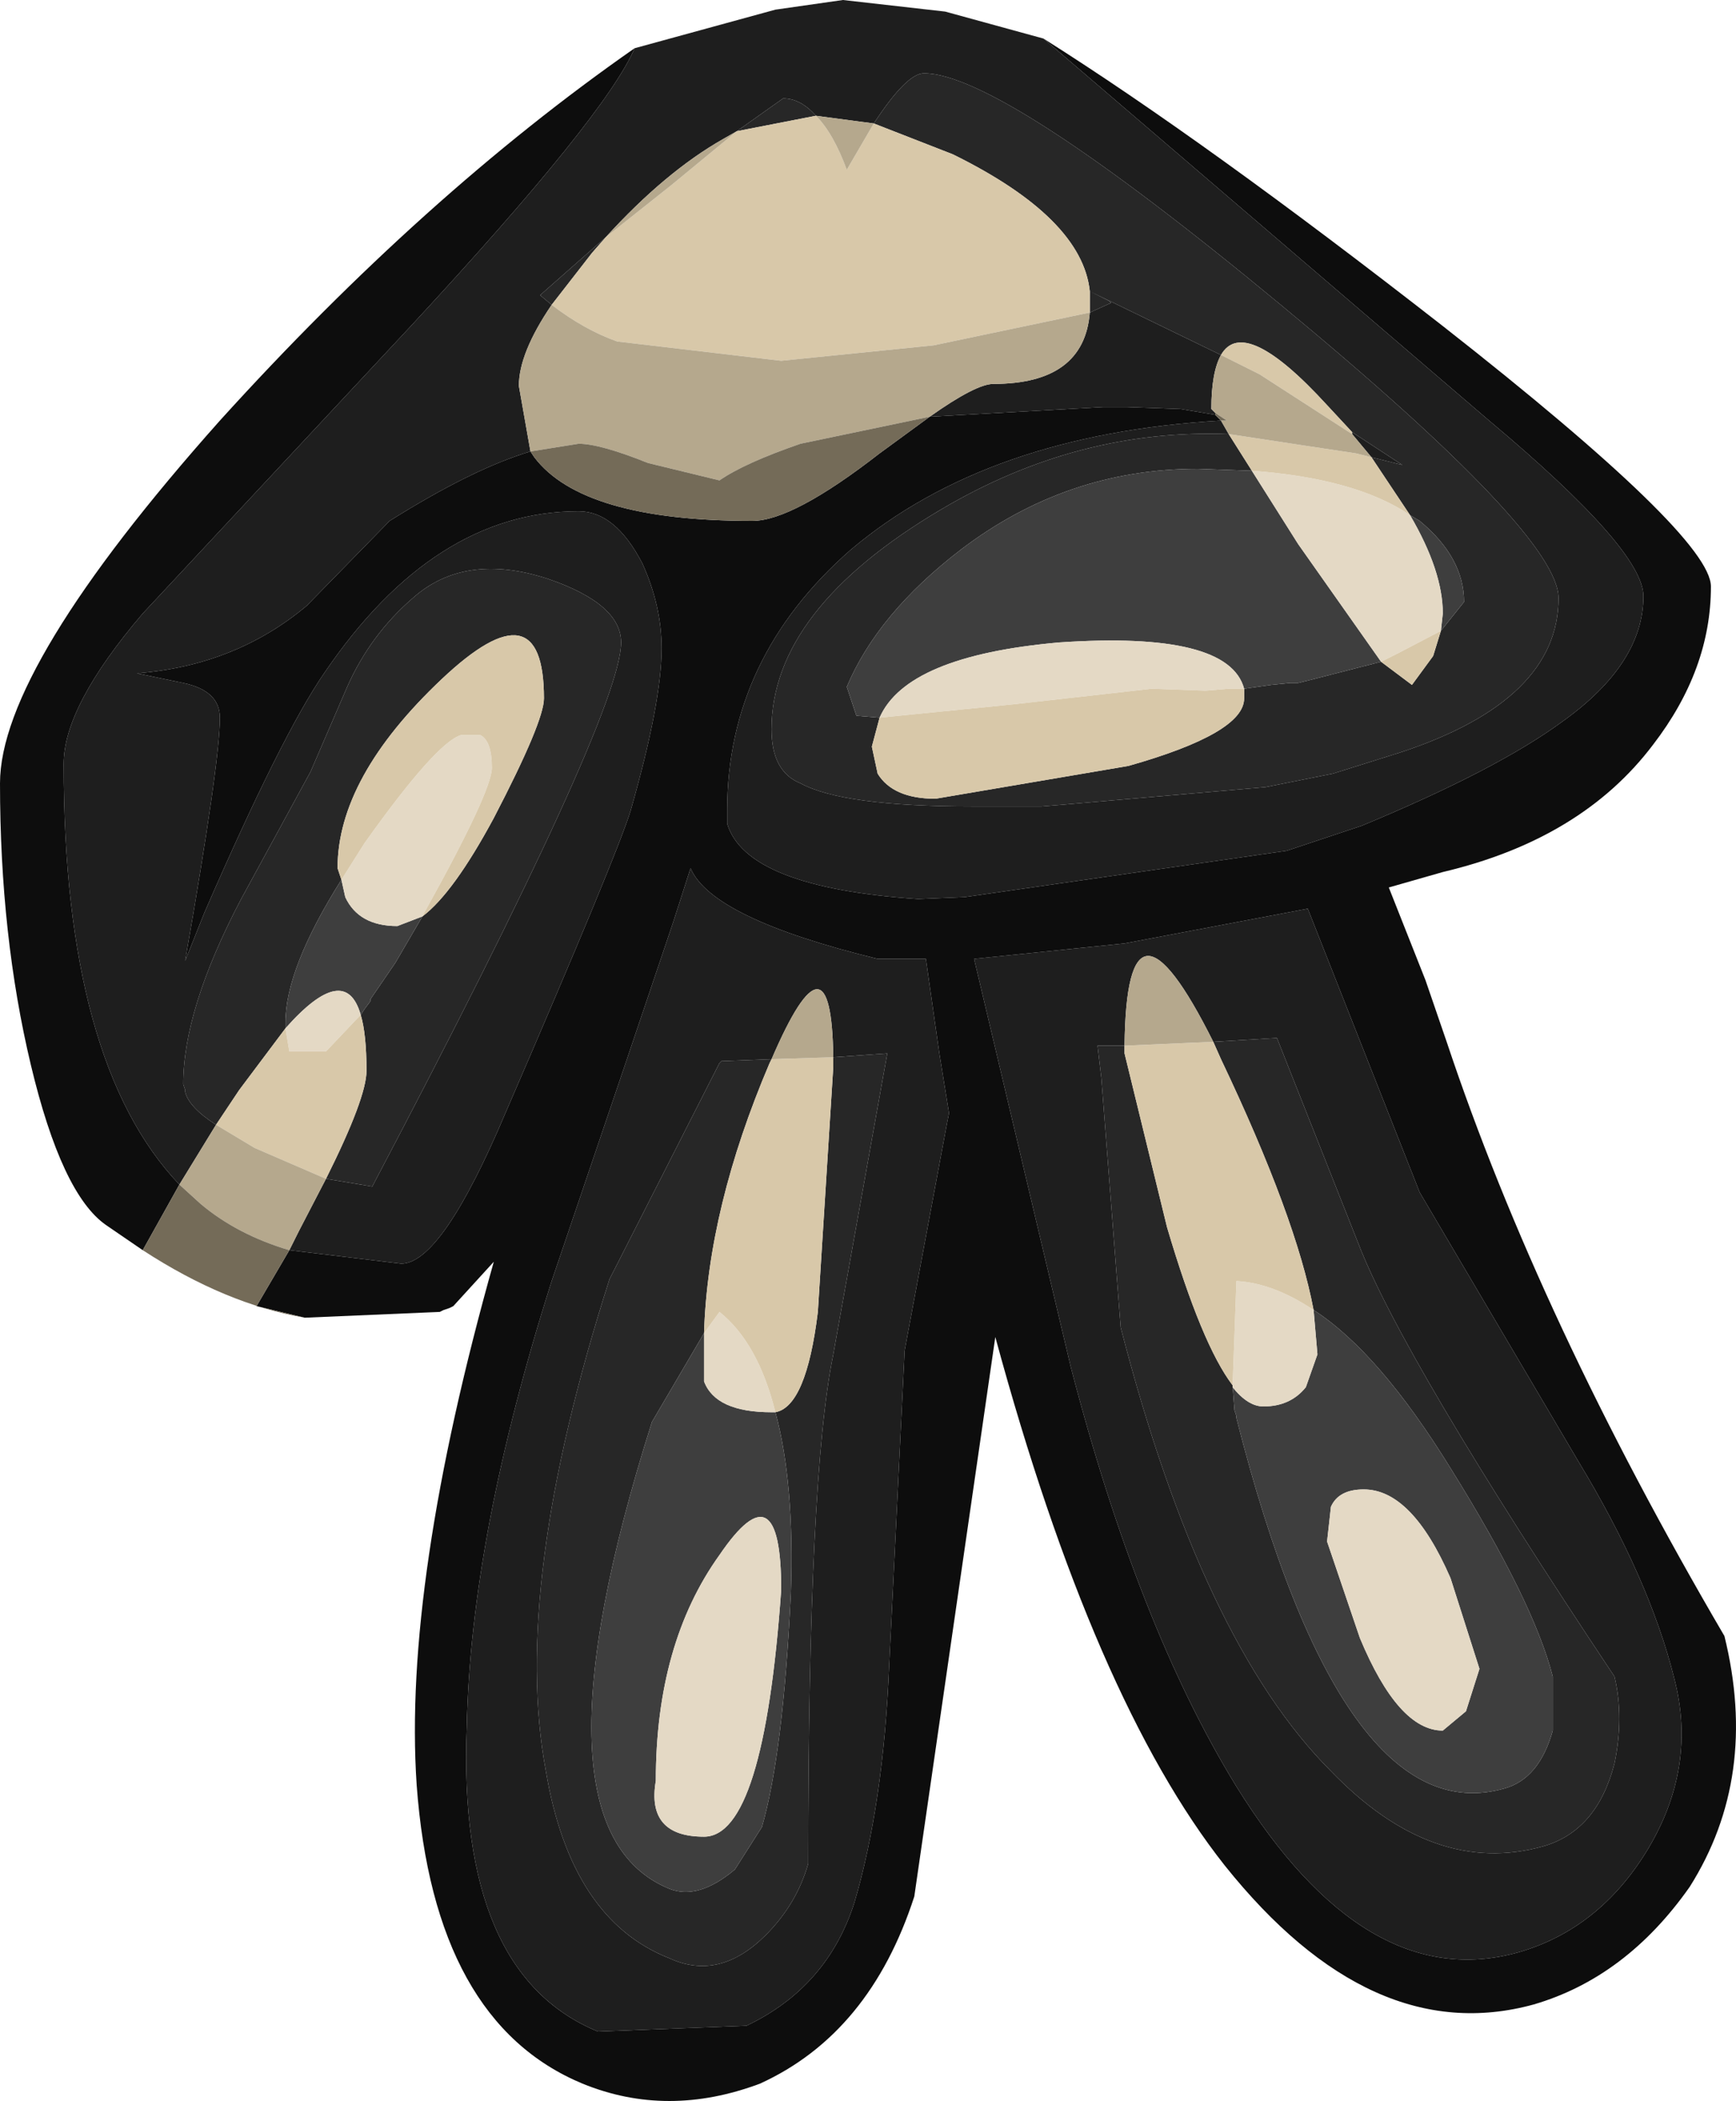<?xml version="1.0" encoding="UTF-8" standalone="no"?>
<svg xmlns:ffdec="https://www.free-decompiler.com/flash" xmlns:xlink="http://www.w3.org/1999/xlink" ffdec:objectType="shape" height="54.45px" width="45.0px" xmlns="http://www.w3.org/2000/svg">
  <g transform="matrix(1.0, 0.0, 0.0, 1.0, 22.0, 4.6)">
    <path d="M6.25 2.95 Q6.05 1.05 2.7 -0.6 L0.65 -1.4 Q1.5 -2.7 1.95 -2.7 3.95 -2.7 11.2 3.3 18.4 9.25 18.4 10.9 18.4 13.55 14.3 14.9 L12.55 15.45 10.8 15.8 5.6 16.25 5.0 16.3 4.35 16.3 3.7 16.3 3.2 16.3 Q-0.15 16.3 -1.25 15.7 -2.0 15.4 -2.0 14.3 -2.0 11.2 2.4 8.6 5.95 6.5 9.85 6.65 L10.45 7.6 9.05 7.55 Q5.65 7.55 2.9 9.65 0.75 11.3 -0.05 13.2 L0.2 13.95 0.8 14.0 0.6 14.75 0.75 15.45 Q1.15 16.1 2.25 16.1 L7.25 15.25 Q10.25 14.4 10.25 13.5 L10.25 13.25 10.95 13.15 11.45 13.1 11.65 13.1 12.05 13.0 13.8 12.55 14.6 13.15 15.15 12.4 15.35 11.75 15.95 11.0 Q15.95 9.85 14.8 8.9 L14.55 8.75 13.55 7.25 14.35 7.45 13.05 6.6 12.4 5.9 Q10.25 3.55 9.65 4.6 L6.25 2.95 6.75 3.2 6.8 3.25 6.25 3.5 6.25 3.2 6.25 3.0 6.25 2.95 M-16.4 24.55 Q-17.1 24.1 -17.2 23.7 L-17.2 23.65 -17.25 23.5 Q-17.25 21.55 -15.75 18.7 L-13.95 15.4 -13.0 13.2 Q-12.4 11.85 -11.3 10.9 -9.95 9.7 -7.8 10.4 -5.9 11.05 -5.9 12.05 -5.9 13.9 -12.35 26.15 L-13.55 25.95 Q-12.5 23.85 -12.5 23.15 -12.5 22.2 -12.65 21.7 L-12.55 21.55 -12.4 21.35 -12.4 21.3 -11.75 20.35 -11.05 19.15 Q-10.25 18.55 -9.2 16.6 -7.9 14.1 -7.9 13.5 -7.9 10.5 -10.55 13.0 -13.25 15.55 -13.25 17.9 L-13.15 18.2 Q-14.6 20.5 -14.6 21.9 L-14.6 22.05 -15.8 23.65 -16.4 24.55 M-7.7 3.3 L-8.0 3.05 -6.3 1.55 -6.65 1.95 -7.7 3.3 M-2.9 -1.2 L-1.7 -2.05 Q-1.25 -2.05 -0.85 -1.6 L-2.9 -1.2 M7.15 22.5 L7.15 22.7 8.25 27.2 Q9.15 30.25 9.95 31.3 L10.0 31.95 10.05 32.1 10.05 32.15 Q12.8 42.95 17.0 41.75 17.9 41.5 18.25 40.25 L18.25 38.85 Q17.75 36.9 15.6 33.45 13.75 30.45 12.05 29.35 11.6 26.95 9.65 22.85 L9.45 22.4 11.1 22.3 13.2 27.6 Q14.35 30.6 19.85 38.85 20.1 39.9 19.85 41.1 19.4 42.85 18.0 43.25 15.15 44.05 12.5 41.3 9.15 37.95 7.05 29.8 L6.55 23.35 6.45 22.5 7.15 22.5 M-2.0 22.85 L-2.05 22.95 Q-3.65 26.7 -3.75 29.95 L-5.1 32.25 Q-8.45 42.8 -4.65 44.35 -3.9 44.65 -2.95 43.85 L-2.25 42.75 Q-1.7 40.85 -1.5 36.7 -1.4 33.85 -1.9 32.0 -1.1 31.85 -0.8 29.4 L-0.4 23.05 -0.4 22.8 1.0 22.7 -0.4 30.5 Q-1.05 33.65 -1.05 43.7 -1.35 44.75 -2.15 45.55 -3.35 46.75 -4.65 46.15 -7.2 45.15 -7.85 41.3 -8.75 36.5 -6.2 28.55 L-3.35 22.95 -3.3 22.9 -2.0 22.85" fill="#272727" fill-rule="evenodd" stroke="none"/>
    <path d="M6.25 2.95 L9.65 4.6 Q9.4 5.05 9.4 6.0 L9.5 6.1 9.5 6.15 8.6 6.0 7.2 5.95 7.05 5.95 6.9 5.95 6.8 5.95 6.7 5.95 6.6 5.95 2.1 6.2 Q3.3 5.35 3.75 5.35 6.1 5.35 6.25 3.5 L6.8 3.25 6.75 3.2 6.25 2.95 M13.05 6.6 L14.35 7.45 13.55 7.25 13.05 6.65 13.05 6.6 M9.85 6.65 Q5.95 6.5 2.4 8.6 -2.0 11.2 -2.0 14.3 -2.0 15.4 -1.25 15.7 -0.15 16.3 3.2 16.3 L3.7 16.3 4.35 16.3 5.0 16.3 5.6 16.25 10.8 15.8 12.55 15.45 14.3 14.9 Q18.4 13.55 18.4 10.9 18.4 9.25 11.2 3.3 3.95 -2.7 1.95 -2.7 1.5 -2.7 0.65 -1.4 L-0.85 -1.6 Q-1.25 -2.05 -1.7 -2.05 L-2.9 -1.2 -3.25 -1.0 Q-4.75 -0.15 -6.3 1.55 L-8.0 3.05 -7.7 3.3 Q-8.55 4.55 -8.55 5.4 L-8.25 7.1 Q-9.75 7.55 -11.9 8.9 L-14.05 11.1 Q-15.9 12.65 -18.45 12.85 L-17.25 13.1 Q-16.3 13.3 -16.3 14.0 -16.3 15.15 -17.2 20.3 L-16.7 19.05 Q-14.7 14.45 -13.6 12.85 -10.75 8.65 -7.0 8.65 -6.05 8.65 -5.35 10.0 -4.85 11.1 -4.85 12.2 -4.85 13.6 -5.65 16.4 -6.0 17.55 -8.9 24.25 -10.55 28.15 -11.6 28.15 L-14.5 27.8 -14.25 27.3 -13.55 25.95 -12.35 26.15 Q-5.9 13.9 -5.9 12.05 -5.9 11.05 -7.8 10.4 -9.95 9.7 -11.3 10.9 -12.4 11.85 -13.0 13.2 L-13.95 15.4 -15.75 18.7 Q-17.25 21.55 -17.25 23.5 L-17.2 23.65 -17.2 23.7 Q-17.1 24.1 -16.4 24.55 L-17.35 26.1 Q-20.35 22.95 -20.35 15.2 -20.35 13.7 -18.3 11.3 L-11.35 3.85 Q-6.3 -1.6 -5.55 -3.35 L-1.9 -4.35 -0.15 -4.6 2.5 -4.3 5.05 -3.6 16.6 6.3 Q20.6 9.65 20.6 10.85 20.6 12.6 18.5 14.1 16.8 15.35 13.3 16.8 L11.35 17.45 3.0 18.65 1.8 18.7 Q-2.65 18.4 -3.15 16.75 L-3.15 16.4 Q-3.15 12.45 0.05 9.65 3.6 6.65 9.65 6.3 L9.85 6.65 M0.75 20.25 L2.0 20.25 2.35 22.7 2.6 24.25 2.55 24.5 1.45 30.4 1.05 38.55 Q0.9 42.15 0.15 44.7 -0.55 46.9 -2.65 47.9 L-6.5 48.05 Q-10.15 46.55 -9.9 40.15 -9.8 35.2 -7.7 28.6 L-5.8 23.0 -4.55 19.3 -4.1 17.9 Q-3.55 19.2 0.75 20.25 M7.15 22.5 L6.45 22.5 6.55 23.35 7.05 29.8 Q9.15 37.95 12.5 41.3 15.15 44.05 18.0 43.25 19.4 42.85 19.85 41.1 20.1 39.9 19.85 38.85 14.35 30.6 13.2 27.6 L11.1 22.3 9.45 22.4 Q7.2 17.9 7.15 22.5 M3.25 20.25 L7.15 19.85 11.9 18.95 14.8 26.3 18.9 33.25 Q20.75 36.3 21.4 38.9 22.0 41.2 20.7 43.35 19.45 45.4 17.35 46.0 13.4 47.1 10.05 41.7 7.5 37.55 5.75 30.8 L3.25 20.25 M-2.0 22.85 L-3.3 22.9 -3.35 22.95 -6.2 28.55 Q-8.75 36.5 -7.85 41.3 -7.2 45.15 -4.65 46.15 -3.35 46.75 -2.15 45.55 -1.35 44.75 -1.05 43.7 -1.05 33.65 -0.4 30.5 L1.0 22.7 -0.4 22.8 Q-0.45 19.25 -2.0 22.85" fill="#1e1e1e" fill-rule="evenodd" stroke="none"/>
    <path d="M-5.55 -3.35 Q-6.3 -1.6 -11.35 3.85 L-18.3 11.3 Q-20.35 13.7 -20.35 15.2 -20.35 22.95 -17.35 26.1 L-18.3 27.8 -19.25 27.15 Q-20.4 26.35 -21.2 23.0 -22.0 19.65 -22.0 15.7 -22.0 12.7 -16.3 6.3 -11.0 0.45 -5.55 -3.35 M-14.5 27.8 L-11.6 28.15 Q-10.55 28.15 -8.9 24.25 -6.0 17.55 -5.65 16.4 -4.85 13.6 -4.85 12.2 -4.85 11.1 -5.35 10.0 -6.05 8.65 -7.0 8.65 -10.75 8.65 -13.6 12.85 -14.7 14.45 -16.7 19.05 L-17.2 20.3 Q-16.3 15.15 -16.3 14.0 -16.3 13.3 -17.25 13.1 L-18.45 12.85 Q-15.9 12.65 -14.05 11.1 L-11.9 8.9 Q-9.75 7.55 -8.25 7.1 L-8.15 7.25 Q-6.9 8.9 -2.5 8.9 -1.45 8.9 0.8 7.15 L2.1 6.2 6.6 5.95 6.7 5.95 6.8 5.95 6.9 5.95 7.05 5.95 7.2 5.95 8.6 6.0 9.5 6.15 9.65 6.3 Q3.6 6.65 0.05 9.65 -3.15 12.45 -3.15 16.4 L-3.15 16.75 Q-2.65 18.4 1.8 18.7 L3.0 18.65 11.35 17.45 13.3 16.8 Q16.8 15.35 18.5 14.1 20.6 12.6 20.6 10.85 20.6 9.65 16.6 6.3 L5.05 -3.6 Q9.25 -0.95 15.4 3.85 22.35 9.3 22.35 10.6 22.35 12.75 20.85 14.7 19.0 17.15 15.4 18.0 L14.0 18.4 14.95 20.8 15.5 22.4 Q17.9 29.6 22.7 37.8 23.6 41.45 21.8 44.3 20.15 46.65 17.75 47.35 13.55 48.5 9.75 43.75 6.35 39.45 3.8 30.05 L1.7 44.55 Q0.55 48.1 -2.3 49.4 -4.7 50.3 -6.9 49.4 -10.75 47.8 -11.2 41.65 -11.55 36.45 -9.2 28.1 L-10.25 29.25 -10.35 29.3 -10.5 29.35 -10.6 29.4 -14.1 29.55 -15.35 29.25 -14.5 27.8 M0.75 20.25 Q-3.55 19.2 -4.1 17.9 L-4.55 19.3 -5.8 23.0 -7.7 28.6 Q-9.8 35.2 -9.9 40.15 -10.15 46.55 -6.5 48.05 L-2.65 47.9 Q-0.55 46.9 0.15 44.7 0.9 42.15 1.05 38.55 L1.45 30.4 2.55 24.5 2.6 24.25 2.35 22.7 2.0 20.25 0.75 20.25 M3.25 20.25 L5.75 30.8 Q7.5 37.55 10.05 41.7 13.4 47.1 17.35 46.0 19.45 45.4 20.7 43.35 22.0 41.2 21.4 38.9 20.75 36.3 18.9 33.25 L14.8 26.3 11.9 18.95 7.15 19.85 3.25 20.25" fill="#0d0d0d" fill-rule="evenodd" stroke="none"/>
    <path d="M14.55 8.75 L14.8 8.9 Q15.95 9.85 15.95 11.0 L15.35 11.75 15.4 11.3 Q15.4 10.2 14.55 8.75 M13.8 12.55 L12.05 13.0 11.65 13.1 11.45 13.1 10.95 13.15 10.25 13.25 Q9.85 11.75 5.45 12.05 1.5 12.4 0.8 14.0 L0.2 13.95 -0.05 13.2 Q0.75 11.3 2.9 9.65 5.65 7.55 9.05 7.55 L10.45 7.6 11.65 9.5 13.8 12.55 M12.05 29.35 Q13.75 30.45 15.6 33.45 17.75 36.9 18.25 38.85 L18.25 40.25 Q17.9 41.5 17.0 41.75 12.8 42.95 10.05 32.15 L10.05 32.1 10.0 31.95 9.95 31.3 9.95 31.35 Q10.35 31.85 10.75 31.85 11.45 31.85 11.85 31.35 L12.15 30.5 12.05 29.35 M13.35 34.0 Q12.7 34.0 12.5 34.45 L12.4 35.35 13.25 37.85 Q14.25 40.25 15.4 40.25 L16.0 39.75 16.35 38.65 15.6 36.3 Q14.6 34.0 13.35 34.0 M-11.05 19.15 L-11.75 20.35 -12.4 21.3 -12.4 21.35 -12.55 21.55 -12.65 21.7 Q-13.05 20.3 -14.6 22.05 L-14.6 21.9 Q-14.6 20.5 -13.15 18.2 L-13.05 18.65 Q-12.7 19.4 -11.7 19.4 L-11.05 19.15 M-1.9 32.0 Q-1.4 33.85 -1.5 36.7 -1.7 40.85 -2.25 42.75 L-2.95 43.85 Q-3.9 44.65 -4.65 44.35 -8.45 42.8 -5.1 32.25 L-3.75 29.95 -3.75 30.25 -3.75 31.2 Q-3.45 32.0 -2.0 32.0 L-1.9 32.0 M-1.75 36.6 Q-1.75 33.35 -3.35 35.7 -5.0 38.0 -5.0 41.55 -5.25 43.0 -3.75 43.0 -2.2 43.0 -1.75 36.6" fill="#3e3e3e" fill-rule="evenodd" stroke="none"/>
    <path d="M10.45 7.6 Q13.15 7.8 14.55 8.75 15.4 10.2 15.4 11.3 L15.35 11.75 14.2 12.35 13.8 12.55 11.65 9.5 10.45 7.6 M10.25 13.25 L9.85 13.25 9.25 13.3 7.85 13.25 4.3 13.65 0.8 14.0 Q1.5 12.4 5.45 12.05 9.85 11.75 10.25 13.25 M9.95 31.35 L10.05 28.6 Q11.0 28.65 12.05 29.35 L12.15 30.5 11.85 31.35 Q11.45 31.85 10.75 31.85 10.35 31.85 9.95 31.35 M13.35 34.0 Q14.6 34.0 15.6 36.3 L16.35 38.65 16.0 39.75 15.4 40.25 Q14.25 40.25 13.25 37.85 L12.4 35.35 12.5 34.45 Q12.7 34.0 13.35 34.0 M-13.15 18.2 L-12.55 17.25 Q-10.7 14.65 -10.05 14.45 L-9.55 14.45 Q-9.25 14.6 -9.25 15.3 -9.25 15.9 -11.0 19.05 L-11.05 19.15 -11.7 19.4 Q-12.7 19.4 -13.05 18.65 L-13.15 18.2 M-12.65 21.7 L-13.55 22.65 -14.35 22.65 -14.5 22.65 -14.6 22.05 Q-13.05 20.3 -12.65 21.7 M-3.75 29.95 L-3.35 29.4 Q-2.35 30.2 -1.9 32.0 L-2.0 32.0 Q-3.45 32.0 -3.75 31.2 L-3.75 30.25 -3.75 29.95 M-1.75 36.6 Q-2.2 43.0 -3.75 43.0 -5.25 43.0 -5.0 41.55 -5.0 38.0 -3.35 35.7 -1.75 33.35 -1.75 36.6" fill="#e4d9c5" fill-rule="evenodd" stroke="none"/>
    <path d="M0.65 -1.4 L2.7 -0.6 Q6.05 1.05 6.25 2.95 L6.25 3.0 6.25 3.2 6.25 3.5 2.2 4.35 -1.75 4.75 -6.0 4.25 Q-6.85 3.95 -7.7 3.3 L-6.65 1.95 -6.3 1.55 -4.6 0.2 -2.9 -1.2 -0.85 -1.6 Q-0.4 -1.15 -0.05 -0.2 L0.65 -1.4 M9.65 4.6 Q10.25 3.55 12.4 5.9 L13.05 6.6 13.05 6.65 10.65 5.1 9.65 4.6 M13.55 7.25 L14.55 8.75 Q13.15 7.8 10.45 7.6 L9.85 6.65 13.15 7.15 13.55 7.25 M15.35 11.75 L15.15 12.4 14.6 13.15 13.8 12.55 14.2 12.35 15.35 11.75 M10.25 13.25 L10.25 13.5 Q10.25 14.4 7.25 15.25 L2.25 16.1 Q1.15 16.1 0.75 15.45 L0.6 14.75 0.8 14.0 4.3 13.65 7.85 13.25 9.25 13.3 9.85 13.25 10.25 13.25 M9.95 31.3 Q9.15 30.25 8.25 27.2 L7.15 22.7 7.15 22.5 9.45 22.4 9.65 22.85 Q11.6 26.95 12.05 29.35 11.0 28.65 10.05 28.6 L9.95 31.35 9.95 31.3 M-13.15 18.2 L-13.25 17.9 Q-13.25 15.55 -10.55 13.0 -7.9 10.5 -7.9 13.5 -7.9 14.1 -9.2 16.6 -10.25 18.55 -11.05 19.15 L-11.0 19.05 Q-9.25 15.9 -9.25 15.3 -9.25 14.6 -9.55 14.45 L-10.05 14.45 Q-10.7 14.65 -12.55 17.25 L-13.15 18.2 M-12.65 21.7 Q-12.5 22.2 -12.5 23.15 -12.5 23.85 -13.55 25.95 L-15.4 25.15 -16.4 24.55 -15.8 23.65 -14.6 22.05 -14.5 22.65 -14.35 22.65 -13.55 22.65 -12.65 21.7 M-3.75 29.95 Q-3.65 26.7 -2.05 22.95 L-2.0 22.85 -0.4 22.8 -0.4 23.05 -0.8 29.4 Q-1.1 31.85 -1.9 32.0 -2.35 30.2 -3.35 29.4 L-3.75 29.95" fill="#d8c8a9" fill-rule="evenodd" stroke="none"/>
    <path d="M-0.85 -1.6 L0.65 -1.4 -0.05 -0.2 Q-0.4 -1.15 -0.85 -1.6 M-17.35 26.1 L-16.4 24.55 -15.4 25.15 -13.55 25.95 -14.25 27.3 -14.5 27.8 Q-15.85 27.4 -16.8 26.6 L-17.35 26.1 M-8.25 7.1 L-8.55 5.4 Q-8.55 4.55 -7.7 3.3 -6.85 3.95 -6.0 4.25 L-1.75 4.75 2.2 4.35 6.25 3.5 Q6.1 5.35 3.75 5.35 3.3 5.35 2.1 6.2 L-1.25 6.9 Q-2.7 7.4 -3.35 7.85 L-5.2 7.4 Q-6.45 6.9 -7.0 6.9 L-8.25 7.1 M-6.3 1.55 Q-4.75 -0.15 -3.25 -1.0 L-2.9 -1.2 -4.6 0.2 -6.3 1.55 M9.5 6.1 L9.4 6.0 Q9.4 5.05 9.65 4.6 L10.65 5.1 13.05 6.65 13.55 7.25 13.15 7.15 9.85 6.65 9.65 6.3 9.8 6.3 9.5 6.1 M7.15 22.5 Q7.2 17.9 9.45 22.4 L7.15 22.5 M-2.0 22.85 Q-0.45 19.25 -0.4 22.8 L-2.0 22.85" fill="#b5a88d" fill-rule="evenodd" stroke="none"/>
    <path d="M9.5 6.15 L9.5 6.1 9.8 6.3 9.65 6.3 9.5 6.15 M2.1 6.2 L0.8 7.15 Q-1.45 8.9 -2.5 8.9 -6.9 8.9 -8.15 7.25 L-8.25 7.1 -7.0 6.9 Q-6.45 6.9 -5.2 7.4 L-3.35 7.85 Q-2.7 7.4 -1.25 6.9 L2.1 6.2 M-18.3 27.8 L-17.35 26.1 -16.8 26.6 Q-15.85 27.4 -14.5 27.8 L-15.35 29.25 -14.1 29.55 Q-16.15 29.2 -18.3 27.8" fill="#746b58" fill-rule="evenodd" stroke="none"/>
  </g>
</svg>
